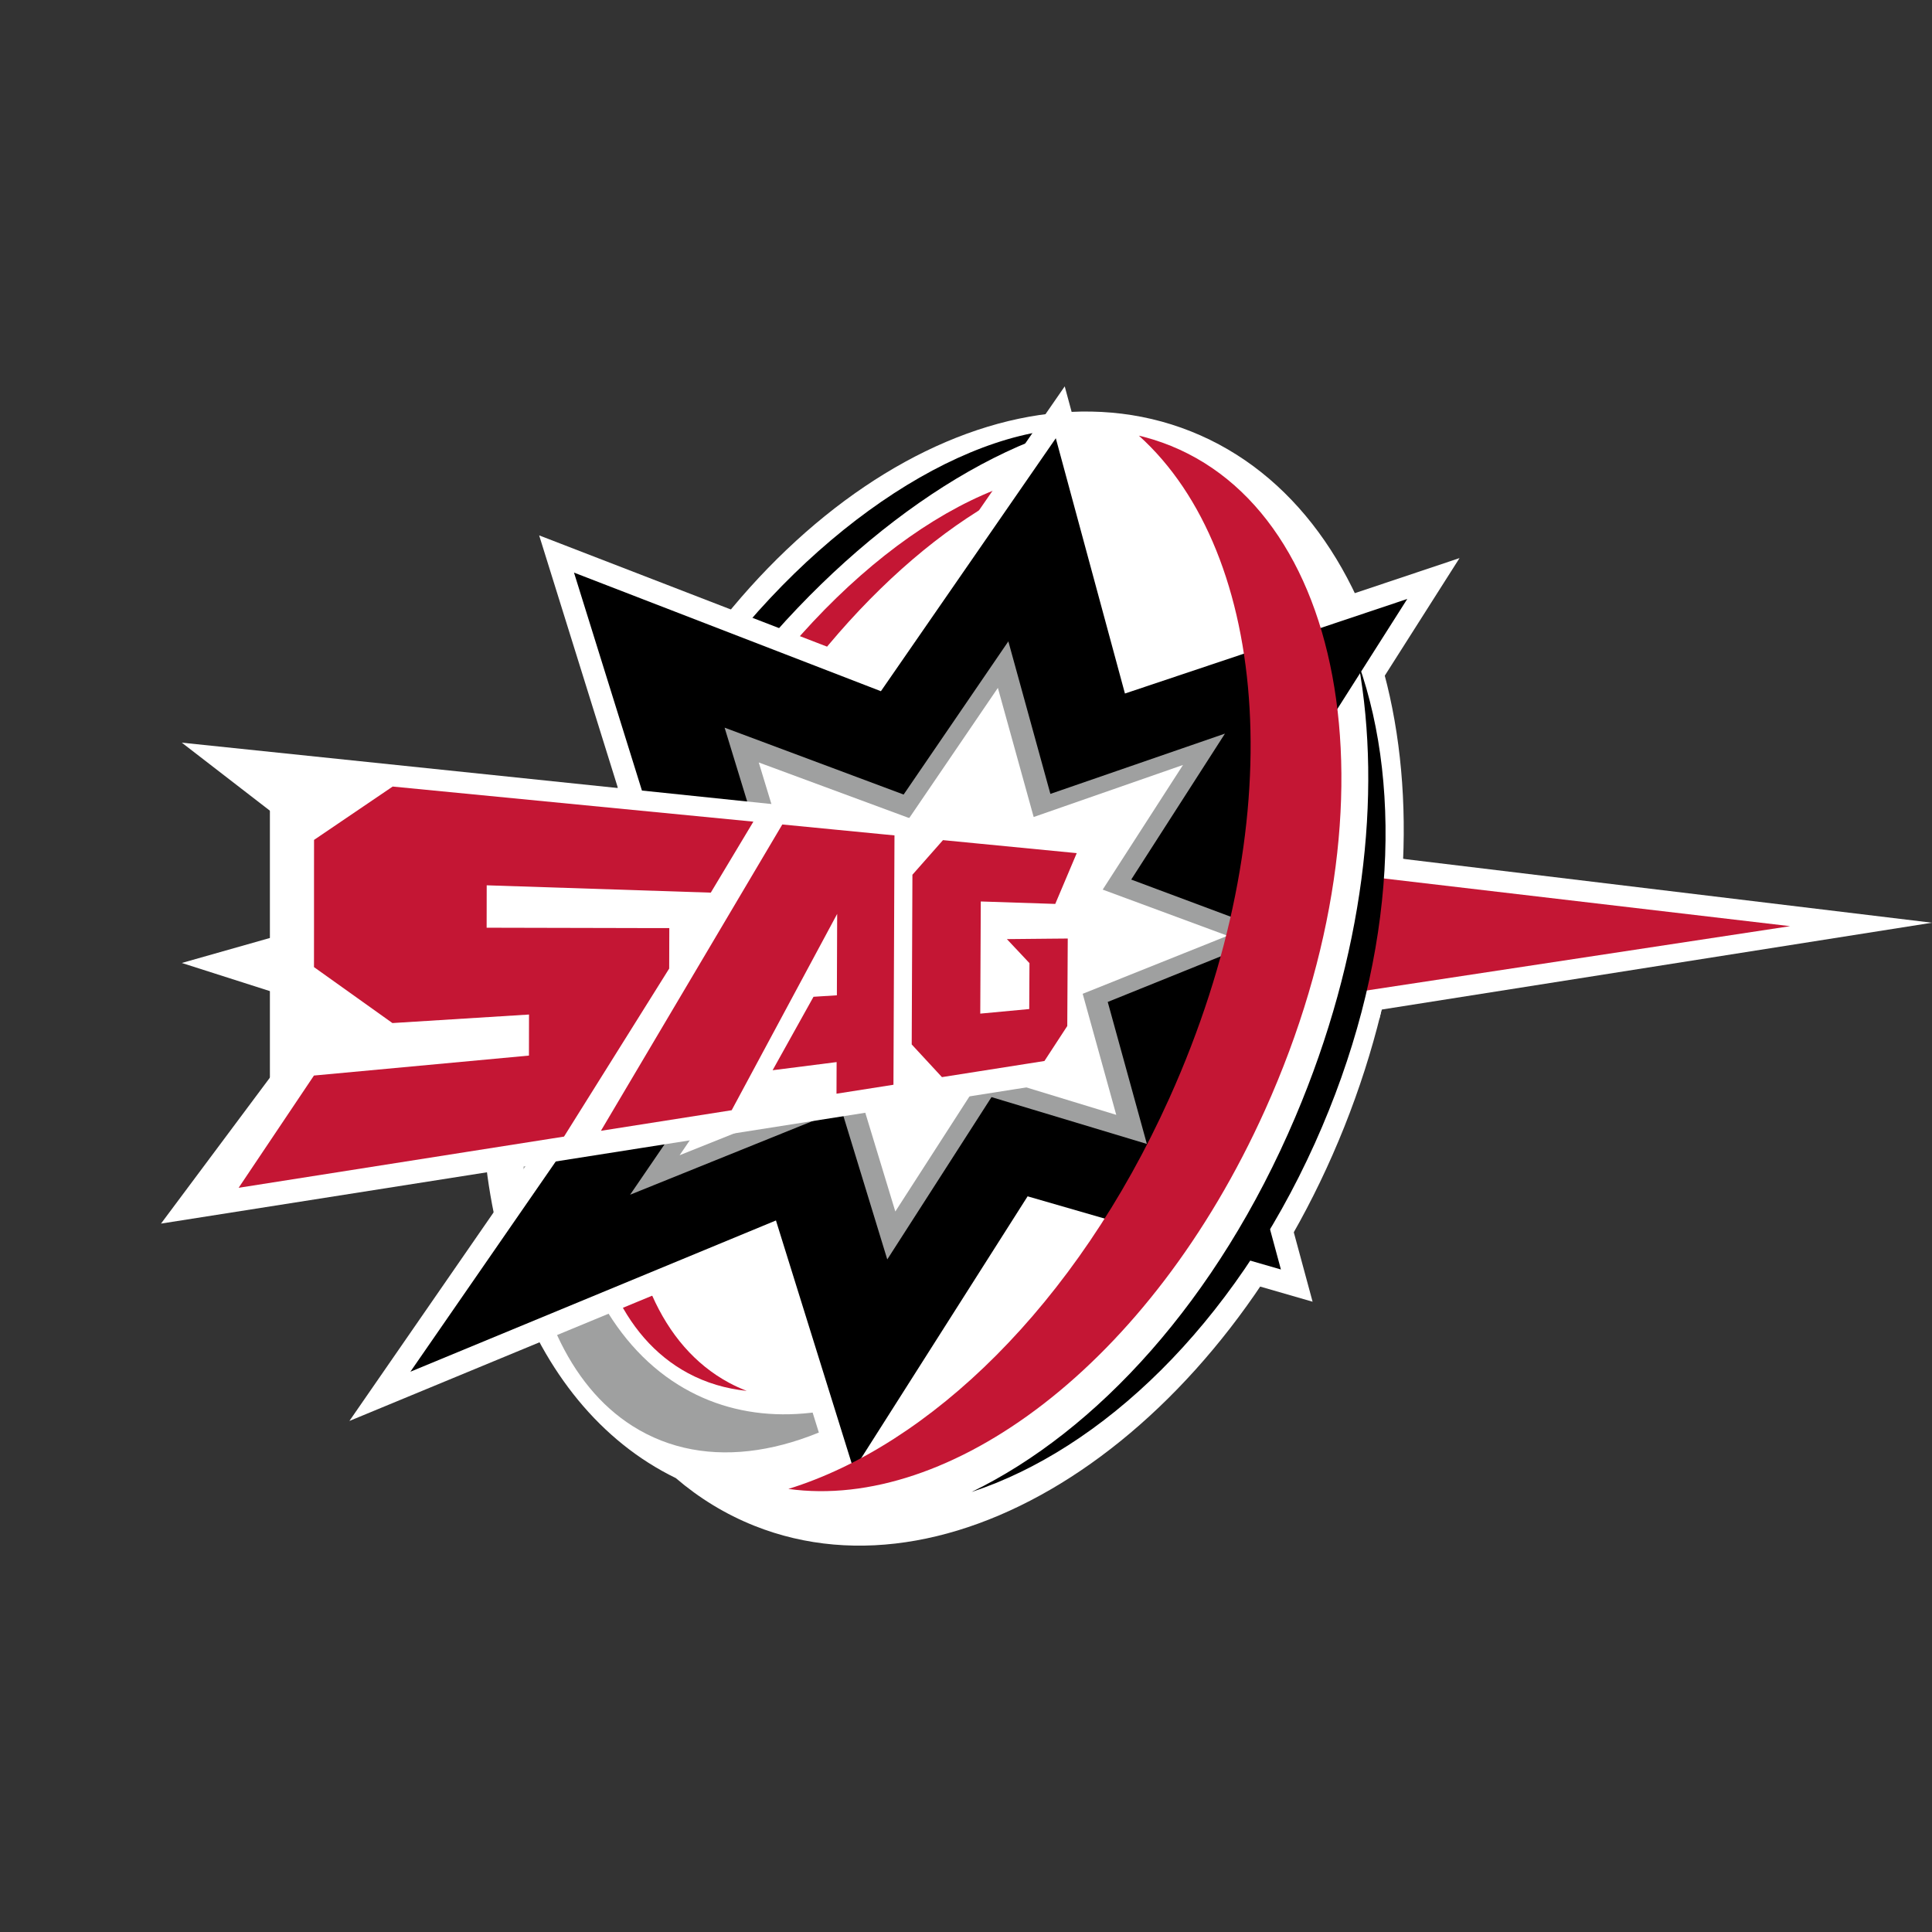 <?xml version="1.0" encoding="utf-8"?>
<!-- Generator: Adobe Illustrator 24.1.1, SVG Export Plug-In . SVG Version: 6.00 Build 0)  -->
<svg version="1.1" id="图层_1" xmlns="http://www.w3.org/2000/svg" xmlns:xlink="http://www.w3.org/1999/xlink" x="0px" y="0px"
	 viewBox="0 0 600 600" style="enable-background:new 0 0 600 600;" xml:space="preserve">
<rect x="0" y="0" width="600" height="600" fill="#333333" stroke="none"/>
<style type="text/css">
	.st0{fill:#FFFFFF;}
	.st1{fill:#C41634;}
	.st2{fill:#9FA0A0;}
	.st3{fill:#9E9E9F;}
</style>
<g>
	<path class="st0" d="M428.36,316.5c0,0,7.37-29.63,7.58-49.75l-13.55-0.16l-9.87,48.65L428.36,316.5z"/>
	<polygon class="st0" points="438.23,290 531.16,287.93 436.16,300.32 	"/>
	<path class="st0" d="M369.88,133.98C306.15,108.54,224.12,164,186.67,257.85c-5.68,14.23-10,28.52-13.03,42.63l-21.3,2.08
		c-10.91,70.43,10.72,133.68,57.53,156.47c7.26,6.22,15.4,11.22,24.39,14.81c63.74,25.44,145.77-30.02,183.22-123.87
		S433.62,159.42,369.88,133.98z"/>
	<path class="st1" d="M226.41,429.43c-42.34-22.8-42.76-104.26-0.92-181.94c27.48-51.04,66.37-87.75,101.81-100.46
		c-38.23,5.95-83.74,44.7-114.56,101.94c-40.8,75.77-40.4,155.22,0.9,177.46c5.66,3.05,11.79,4.85,18.26,5.52
		C230.02,431.22,228.19,430.39,226.41,429.43z"/>
	<path d="M214.02,231.55c32.57-50.2,77.77-86.66,117.14-98.41c-37.68,2.17-86.21,36.48-119.24,87.54
		c-19.88,30.74-30.46,61.86-31.58,87.59C185.71,284.29,196.97,257.83,214.02,231.55z"/>
	<path class="st2" d="M210.73,430.11c-43.14-26.69-50.55-106.05-19.39-181.07c3.73-8.97,7.91-17.63,12.45-25.91
		c-7.68,12.42-14.61,25.85-20.54,40.02c-31.59,75.58-26.83,154.37,13.2,179.72c22.89,14.5,53.02,9.19,82.34-11.72
		C254.45,441.93,230.36,442.26,210.73,430.11z"/>
	<polygon class="st0" points="236.65,388.27 108.51,441.29 179.64,338.41 56.46,299.06 196.46,259.34 167.44,166.27 270.99,206.29 
		330.66,119.99 354.09,206.54 453.27,173.32 400.5,256.33 480.65,287.3 386.51,326.25 407.64,404.26 322.17,379.57 262.98,472.72 	
		"/>
	<polygon points="327.89,136.1 127.45,426 462.12,287.52 178.26,177.83 265.13,456.5 437.04,186.01 85.04,303.92 397.8,394.25 	"/>
	<polygon class="st2" points="313.15,199.18 195.69,371.03 396.43,290.01 225.03,225.98 275.55,391.12 380.42,227.83 172.09,299.77 
		356.17,355.26 	"/>
	<polygon class="st0" points="393.29,261.6 600,286.56 373.17,322.35 	"/>
	<polygon class="st1" points="398.06,269.09 383.24,313.86 555.94,287.63 	"/>
	<polygon class="st0" points="309.9,213.63 211.06,358.77 381.23,290.61 235.64,236.79 278.05,376.24 367.39,237.57 191.5,298.86 
		346.66,346.23 	"/>
	<polygon class="st0" points="427.05,253.94 405.23,258.3 348.05,400.31 375.12,405.34 412.59,331.78 	"/>
	<path class="st1" d="M355.18,135.66c-0.5-0.13-0.99-0.24-1.49-0.36c40.7,36.68,47.81,120.63,9.48,205.71
		c-29.12,64.63-74.76,107.9-118.34,121.39c49.88,6.92,112.24-38.22,148.04-117.69C436.62,247.59,417.42,152.04,355.18,135.66z"/>
	<path d="M421.89,206.11c7.32,40.77,1.66,90.7-19.63,140.82c-24.22,57-61.76,97.58-100.52,116.41
		c40.25-13.23,81.01-51.49,106.61-108.3C432.92,300.5,436,245.97,421.89,206.11z"/>
	<polygon class="st0" points="315.66,338.19 342.27,334 327.21,288.99 324.91,289.04 339.76,259.87 263.21,252.16 263.21,252.16 
		56.46,230.64 123.06,282.07 50,380 198.96,356.55 198.96,356.55 206.53,355.36 206.53,355.36 280.71,343.69 280.71,343.69 	"/>
	<polygon class="st0" points="83.82,246.61 83.82,342.38 120.31,308.18 106.62,248.89 	"/>
	<g>
		<polygon class="st1" points="260.09,257.72 242.95,256.05 186.62,351.18 227.23,344.79 259.99,283.82 259.9,309.1 252.64,309.56 
			239.94,332.37 259.82,329.84 259.78,339.66 277.47,336.88 277.79,259.44 273.33,259.01 		"/>
		<polygon class="st1" points="319.74,291.58 312.7,291.65 319.71,299.11 319.64,313.37 304.43,314.79 304.59,279.96 327.72,280.72 
			334.39,264.95 304.68,262.06 292.85,260.91 283.36,271.66 283.14,324.36 292.53,334.51 304.35,332.65 319.55,330.26 324.36,329.5 
			331.45,318.64 331.6,291.47 325.81,291.52 		"/>
		<polygon class="st1" points="121.95,244.27 97.53,260.84 97.52,273.19 97.52,288 97.51,300.34 121.87,317.72 164.29,315.07 
			164.27,327.82 97.5,334.02 74.11,368.88 144.76,357.76 170.39,353.73 175.16,352.98 207.82,300.8 207.86,288.23 199.7,288.22 
			191.17,288.2 151.13,288.11 151.15,274.94 220.74,277.22 233.97,255.17 		"/>
	</g>
</g>
<path class="st1" d="M178.55,820.15h-23.62c-2.87,0-5.19-2.32-5.19-5.19v-23.62c0-2.87,2.32-5.19,5.19-5.19h23.62
	c2.87,0,5.19,2.32,5.19,5.19v23.62C183.74,817.83,181.41,820.15,178.55,820.15z"/>
<g>
	<path d="M215.21,809.47h-2.22l-4.95-6.45h-3.8v6.45h-1.65v-14.34h6.67c3.06,0.14,4.68,1.44,4.87,3.87c0,2.49-1.43,3.82-4.3,4.02
		L215.21,809.47z M204.24,796.56v5.02h4.66c2.34-0.04,3.51-0.93,3.51-2.65c-0.05-1.53-1.22-2.32-3.51-2.37H204.24z"/>
	<path d="M217.22,801.29v-2.22h2.22v2.22H217.22z M217.22,809.25v-2.08h2.22v2.08H217.22z"/>
	<path d="M227.04,797.92c-1.05,0.96-2.32,1.72-3.8,2.29v-1.51c2.2-1,3.61-2.27,4.23-3.8h1.07v14.56h-1.51V797.92z"/>
	<path d="M233.35,806.6l1.51-0.5c0.33,1.67,1.22,2.48,2.65,2.44c2.25-0.09,3.39-2.08,3.44-5.95c-0.72,1.39-1.92,2.08-3.59,2.08
		c-2.68-0.24-4.13-1.82-4.37-4.73c0.19-3.11,1.74-4.78,4.66-5.02c3.35-0.05,5,2.32,4.95,7.1c0,5.07-1.75,7.62-5.24,7.67
		C235.26,809.58,233.92,808.56,233.35,806.6z M240.95,800.72c0-3.01-1.15-4.49-3.44-4.45c-1.82,0.14-2.79,1.31-2.94,3.51
		c0.1,2.2,1.07,3.37,2.94,3.51C239.37,803.3,240.52,802.44,240.95,800.72z"/>
	<path d="M253.43,798.14l-1.43,0.5c-0.38-1.67-1.29-2.48-2.72-2.44c-2.39,0.05-3.58,2.03-3.58,5.95c0.76-1.29,2.01-1.96,3.73-2.01
		c2.68,0.14,4.11,1.7,4.3,4.66c-0.19,3.01-1.7,4.64-4.52,4.88c-3.39,0-5.09-2.32-5.09-6.96c0.05-5.21,1.79-7.82,5.24-7.82
		C251.44,795,252.81,796.08,253.43,798.14z M245.76,804.02c0.05,2.92,1.19,4.42,3.44,4.52c1.82-0.09,2.77-1.29,2.87-3.58
		c-0.05-2.29-1-3.46-2.87-3.51C247.33,801.53,246.18,802.39,245.76,804.02z"/>
	<path d="M272.93,802.08h6.17v5.24c-1.19,1.58-3.25,2.37-6.17,2.37c-4.49-0.24-6.86-2.63-7.1-7.17c0.19-4.88,2.46-7.41,6.81-7.6
		c3.2,0.05,5.33,1.46,6.38,4.23l-1.79,0.43c-0.76-2.1-2.32-3.18-4.66-3.23c-3.06,0.28-4.73,2.32-5.02,6.09
		c0.24,3.68,2.01,5.67,5.31,5.95c2.15,0,3.7-0.57,4.66-1.72v-3.23h-4.59V802.08z"/>
	<path d="M282.04,801.29v-2.22h2.22v2.22H282.04z M282.04,809.25v-2.08h2.22v2.08H282.04z"/>
	<path d="M286.48,809.32v-0.93c0.91-1.91,2.41-3.63,4.52-5.16c2.15-1.58,3.2-3.01,3.16-4.3c-0.05-1.72-1.03-2.61-2.94-2.65
		c-1.48,0.1-2.49,1.03-3.01,2.8l-1.44-0.72c0.81-2.34,2.39-3.49,4.73-3.44c2.68,0.1,4.11,1.36,4.3,3.8
		c0.14,1.86-1.05,3.66-3.58,5.38c-1.96,1.44-3.25,2.77-3.87,4.02h7.53v1.22H286.48z"/>
	<path d="M297.38,809.32v-0.93c0.91-1.91,2.41-3.63,4.52-5.16c2.15-1.58,3.2-3.01,3.16-4.3c-0.05-1.72-1.03-2.61-2.94-2.65
		c-1.48,0.1-2.49,1.03-3.01,2.8l-1.44-0.72c0.81-2.34,2.39-3.49,4.73-3.44c2.68,0.1,4.11,1.36,4.3,3.8
		c0.14,1.86-1.05,3.66-3.58,5.38c-1.96,1.44-3.25,2.77-3.87,4.02h7.53v1.22H297.38z"/>
	<path d="M325.28,809.47h-5.95v-14.34h5.59c2.87,0.14,4.4,1.34,4.59,3.58c-0.14,1.77-1.1,2.82-2.87,3.16v0.07
		c2.15,0.34,3.3,1.55,3.44,3.66C329.93,808.08,328.33,809.37,325.28,809.47z M324.56,796.56h-3.73v4.8h3.73
		c1.96-0.1,3.03-0.96,3.23-2.58C327.69,797.35,326.61,796.61,324.56,796.56z M324.77,802.8h-3.94v5.38h4.23
		c2.24,0,3.37-0.93,3.37-2.8C328.29,803.75,327.07,802.89,324.77,802.8z"/>
	<path d="M332.95,801.29v-2.22h2.22v2.22H332.95z M332.95,809.25v-2.08h2.22v2.08H332.95z"/>
	<path d="M342.63,799.93c2.77,0.14,4.25,1.72,4.45,4.73c-0.1,3.25-1.65,4.92-4.66,5.02c-2.72,0-4.35-1.29-4.87-3.87l1.58-0.43
		c0.29,2.01,1.34,3.03,3.16,3.08c2.05-0.1,3.13-1.31,3.23-3.66c-0.1-2.2-1.15-3.35-3.16-3.44c-1.48,0.05-2.54,0.57-3.16,1.58
		l-1.07-0.21l0.86-7.53h7.39v1.43h-6.17l-0.43,4.37C340.62,800.29,341.58,799.93,342.63,799.93z"/>
	<path d="M348.44,809.32v-0.93c0.91-1.91,2.41-3.63,4.52-5.16c2.15-1.58,3.2-3.01,3.16-4.3c-0.05-1.72-1.03-2.61-2.94-2.65
		c-1.48,0.1-2.49,1.03-3.01,2.8l-1.44-0.72c0.81-2.34,2.39-3.49,4.73-3.44c2.68,0.1,4.11,1.36,4.3,3.8
		c0.14,1.86-1.05,3.66-3.58,5.38c-1.96,1.44-3.25,2.77-3.87,4.02h7.53v1.22H348.44z"/>
</g>
<path class="st3" d="M178.55,765.11h-23.62c-2.87,0-5.19-2.32-5.19-5.19V736.3c0-2.87,2.32-5.19,5.19-5.19h23.62
	c2.87,0,5.19,2.32,5.19,5.19v23.62C183.74,762.78,181.41,765.11,178.55,765.11z"/>
<path d="M178.55,710.06h-23.62c-2.87,0-5.19-2.32-5.19-5.19v-23.62c0-2.87,2.32-5.19,5.19-5.19h23.62c2.87,0,5.19,2.32,5.19,5.19
	v23.62C183.74,707.74,181.41,710.06,178.55,710.06z"/>
<g>
	<path d="M215.21,699.38h-2.22l-4.95-6.45h-3.8v6.45h-1.65v-14.34h6.67c3.06,0.14,4.68,1.44,4.87,3.87c0,2.49-1.43,3.82-4.3,4.02
		L215.21,699.38z M204.24,686.47v5.02h4.66c2.34-0.04,3.51-0.93,3.51-2.65c-0.05-1.53-1.22-2.32-3.51-2.37H204.24z"/>
	<path d="M217.22,691.21v-2.22h2.22v2.22H217.22z M217.22,699.17v-2.08h2.22v2.08H217.22z"/>
	<path d="M226.68,699.59c-3.2-0.05-4.8-2.48-4.8-7.31c0.05-4.83,1.62-7.31,4.73-7.46c3.11,0.1,4.68,2.58,4.73,7.46
		C231.29,697.06,229.74,699.5,226.68,699.59z M226.54,686.11c-1.96,0.14-2.97,2.2-3.01,6.17c0,4.11,1.03,6.14,3.08,6.1
		c2.05,0.05,3.08-1.98,3.08-6.1C229.69,688.12,228.64,686.07,226.54,686.11z"/>
	<path d="M250.56,691.99h6.17v5.24c-1.19,1.58-3.25,2.37-6.17,2.37c-4.49-0.24-6.86-2.63-7.1-7.17c0.19-4.88,2.46-7.41,6.81-7.6
		c3.2,0.05,5.33,1.46,6.38,4.23l-1.79,0.43c-0.76-2.1-2.32-3.18-4.66-3.23c-3.06,0.28-4.73,2.32-5.02,6.09
		c0.24,3.68,2.01,5.67,5.31,5.95c2.15,0,3.7-0.57,4.66-1.72v-3.23h-4.59V691.99z"/>
	<path d="M259.67,691.21v-2.22h2.22v2.22H259.67z M259.67,699.17v-2.08h2.22v2.08H259.67z"/>
	<path d="M269.13,699.59c-3.2-0.05-4.8-2.48-4.8-7.31c0.05-4.83,1.62-7.31,4.73-7.46c3.11,0.1,4.68,2.58,4.73,7.46
		C273.74,697.06,272.19,699.5,269.13,699.59z M268.99,686.11c-1.96,0.14-2.97,2.2-3.01,6.17c0,4.11,1.03,6.14,3.08,6.1
		c2.05,0.05,3.08-1.98,3.08-6.1C272.14,688.12,271.09,686.07,268.99,686.11z"/>
	<path d="M292.29,699.38h-5.95v-14.34h5.59c2.87,0.14,4.4,1.34,4.59,3.58c-0.14,1.77-1.1,2.82-2.87,3.16v0.07
		c2.15,0.34,3.3,1.55,3.44,3.66C296.95,697.99,295.35,699.28,292.29,699.38z M291.58,686.47h-3.73v4.8h3.73
		c1.96-0.1,3.03-0.96,3.23-2.58C294.71,687.26,293.63,686.52,291.58,686.47z M291.79,692.71h-3.94v5.38h4.23
		c2.24,0,3.37-0.93,3.37-2.79C295.3,693.67,294.08,692.81,291.79,692.71z"/>
	<path d="M299.96,691.21v-2.22h2.22v2.22H299.96z M299.96,699.17v-2.08h2.22v2.08H299.96z"/>
	<path d="M309.43,699.59c-3.2-0.05-4.8-2.48-4.8-7.31c0.05-4.83,1.62-7.31,4.73-7.46c3.11,0.1,4.68,2.58,4.73,7.46
		C314.04,697.06,312.49,699.5,309.43,699.59z M309.29,686.11c-1.96,0.14-2.97,2.2-3.01,6.17c0,4.11,1.03,6.14,3.08,6.1
		c2.05,0.05,3.08-1.98,3.08-6.1C312.44,688.12,311.39,686.07,309.29,686.11z"/>
</g>
<g>
	<path d="M215.21,754.42h-2.22l-4.95-6.45h-3.8v6.45h-1.65v-14.34h6.67c3.06,0.14,4.68,1.44,4.87,3.87c0,2.49-1.43,3.82-4.3,4.02
		L215.21,754.42z M204.24,741.52v5.02h4.66c2.34-0.04,3.51-0.93,3.51-2.65c-0.05-1.53-1.22-2.32-3.51-2.37H204.24z"/>
	<path d="M217.22,746.25v-2.22h2.22v2.22H217.22z M217.22,754.21v-2.08h2.22v2.08H217.22z"/>
	<path d="M227.04,742.88c-1.05,0.96-2.32,1.72-3.8,2.29v-1.51c2.2-1,3.61-2.27,4.23-3.8h1.07v14.56h-1.51V742.88z"/>
	<path d="M238.08,744.89c2.77,0.14,4.25,1.72,4.45,4.73c-0.1,3.25-1.65,4.92-4.66,5.02c-2.72,0-4.35-1.29-4.87-3.87l1.58-0.43
		c0.29,2.01,1.34,3.03,3.16,3.08c2.05-0.1,3.13-1.31,3.23-3.66c-0.1-2.2-1.15-3.35-3.16-3.44c-1.48,0.05-2.54,0.57-3.16,1.58
		l-1.07-0.21l0.86-7.53h7.39v1.43h-6.17l-0.43,4.37C236.07,745.24,237.03,744.89,238.08,744.89z"/>
	<path d="M244.39,751.55l1.51-0.5c0.33,1.67,1.22,2.48,2.65,2.44c2.25-0.09,3.39-2.08,3.44-5.95c-0.72,1.39-1.92,2.08-3.59,2.08
		c-2.68-0.24-4.13-1.82-4.37-4.73c0.19-3.11,1.74-4.78,4.66-5.02c3.35-0.05,5,2.32,4.95,7.1c0,5.07-1.75,7.62-5.24,7.67
		C246.3,754.54,244.97,753.51,244.39,751.55z M251.99,745.67c0-3.01-1.15-4.49-3.44-4.45c-1.82,0.14-2.8,1.31-2.94,3.51
		c0.1,2.2,1.07,3.37,2.94,3.51C250.41,748.25,251.56,747.39,251.99,745.67z"/>
	<path d="M272.79,747.04h6.17v5.24c-1.19,1.58-3.25,2.37-6.17,2.37c-4.49-0.24-6.86-2.63-7.1-7.17c0.19-4.88,2.46-7.41,6.81-7.6
		c3.2,0.05,5.33,1.46,6.38,4.23l-1.79,0.43c-0.76-2.1-2.32-3.18-4.66-3.23c-3.06,0.28-4.73,2.32-5.02,6.09
		c0.24,3.68,2.01,5.67,5.31,5.95c2.15,0,3.7-0.57,4.66-1.72v-3.23h-4.59V747.04z"/>
	<path d="M281.9,746.25v-2.22h2.22v2.22H281.9z M281.9,754.21v-2.08h2.22v2.08H281.9z"/>
	<path d="M291.72,742.88c-1.05,0.96-2.32,1.72-3.8,2.29v-1.51c2.2-1,3.61-2.27,4.23-3.8h1.07v14.56h-1.51V742.88z"/>
	<path d="M306.92,743.09l-1.43,0.5c-0.38-1.67-1.29-2.48-2.72-2.44c-2.39,0.05-3.58,2.03-3.58,5.95c0.76-1.29,2.01-1.96,3.73-2.01
		c2.68,0.14,4.11,1.7,4.3,4.66c-0.19,3.01-1.7,4.64-4.52,4.88c-3.39,0-5.09-2.32-5.09-6.96c0.05-5.21,1.79-7.82,5.24-7.82
		C304.94,739.96,306.3,741.04,306.92,743.09z M299.25,748.97c0.05,2.92,1.19,4.42,3.44,4.52c1.82-0.09,2.77-1.29,2.87-3.58
		c-0.05-2.29-1-3.46-2.87-3.51C300.82,746.49,299.68,747.35,299.25,748.97z"/>
	<path d="M313.73,754.64c-3.2-0.05-4.8-2.48-4.8-7.31c0.05-4.83,1.62-7.31,4.73-7.46c3.11,0.1,4.68,2.58,4.73,7.46
		C318.34,752.1,316.79,754.54,313.73,754.64z M313.59,741.16c-1.96,0.14-2.97,2.2-3.01,6.17c0,4.11,1.03,6.14,3.08,6.1
		c2.05,0.05,3.08-1.98,3.08-6.1C316.74,743.16,315.69,741.11,313.59,741.16z"/>
	<path d="M336.89,754.42h-5.95v-14.34h5.59c2.87,0.14,4.4,1.34,4.59,3.58c-0.14,1.77-1.1,2.82-2.87,3.16v0.07
		c2.15,0.34,3.3,1.55,3.44,3.66C341.55,753.03,339.95,754.33,336.89,754.42z M336.17,741.52h-3.73v4.8h3.73
		c1.96-0.1,3.03-0.96,3.23-2.58C339.3,742.3,338.23,741.56,336.17,741.52z M336.39,747.75h-3.94v5.38h4.23
		c2.24,0,3.37-0.93,3.37-2.8C339.9,748.71,338.68,747.85,336.39,747.75z"/>
	<path d="M344.57,746.25v-2.22h2.22v2.22H344.57z M344.57,754.21v-2.08h2.22v2.08H344.57z"/>
	<path d="M354.39,742.88c-1.05,0.96-2.32,1.72-3.8,2.29v-1.51c2.2-1,3.61-2.27,4.23-3.8h1.07v14.56h-1.51V742.88z"/>
	<path d="M369.59,743.09l-1.43,0.5c-0.38-1.67-1.29-2.48-2.72-2.44c-2.39,0.05-3.58,2.03-3.58,5.95c0.76-1.29,2.01-1.96,3.73-2.01
		c2.68,0.14,4.11,1.7,4.3,4.66c-0.19,3.01-1.7,4.64-4.52,4.88c-3.39,0-5.09-2.32-5.09-6.96c0.05-5.21,1.79-7.82,5.24-7.82
		C367.61,739.96,368.97,741.04,369.59,743.09z M361.92,748.97c0.05,2.92,1.19,4.42,3.44,4.52c1.82-0.09,2.77-1.29,2.87-3.58
		c-0.05-2.29-1-3.46-2.87-3.51C363.49,746.49,362.35,747.35,361.92,748.97z"/>
	<path d="M376.4,754.64c-3.2-0.05-4.8-2.48-4.8-7.31c0.05-4.83,1.62-7.31,4.73-7.46c3.11,0.1,4.68,2.58,4.73,7.46
		C381.02,752.1,379.46,754.54,376.4,754.64z M376.26,741.16c-1.96,0.14-2.97,2.2-3.01,6.17c0,4.11,1.03,6.14,3.08,6.1
		c2.05,0.05,3.08-1.98,3.08-6.1C379.41,743.16,378.36,741.11,376.26,741.16z"/>
</g>
</svg>

